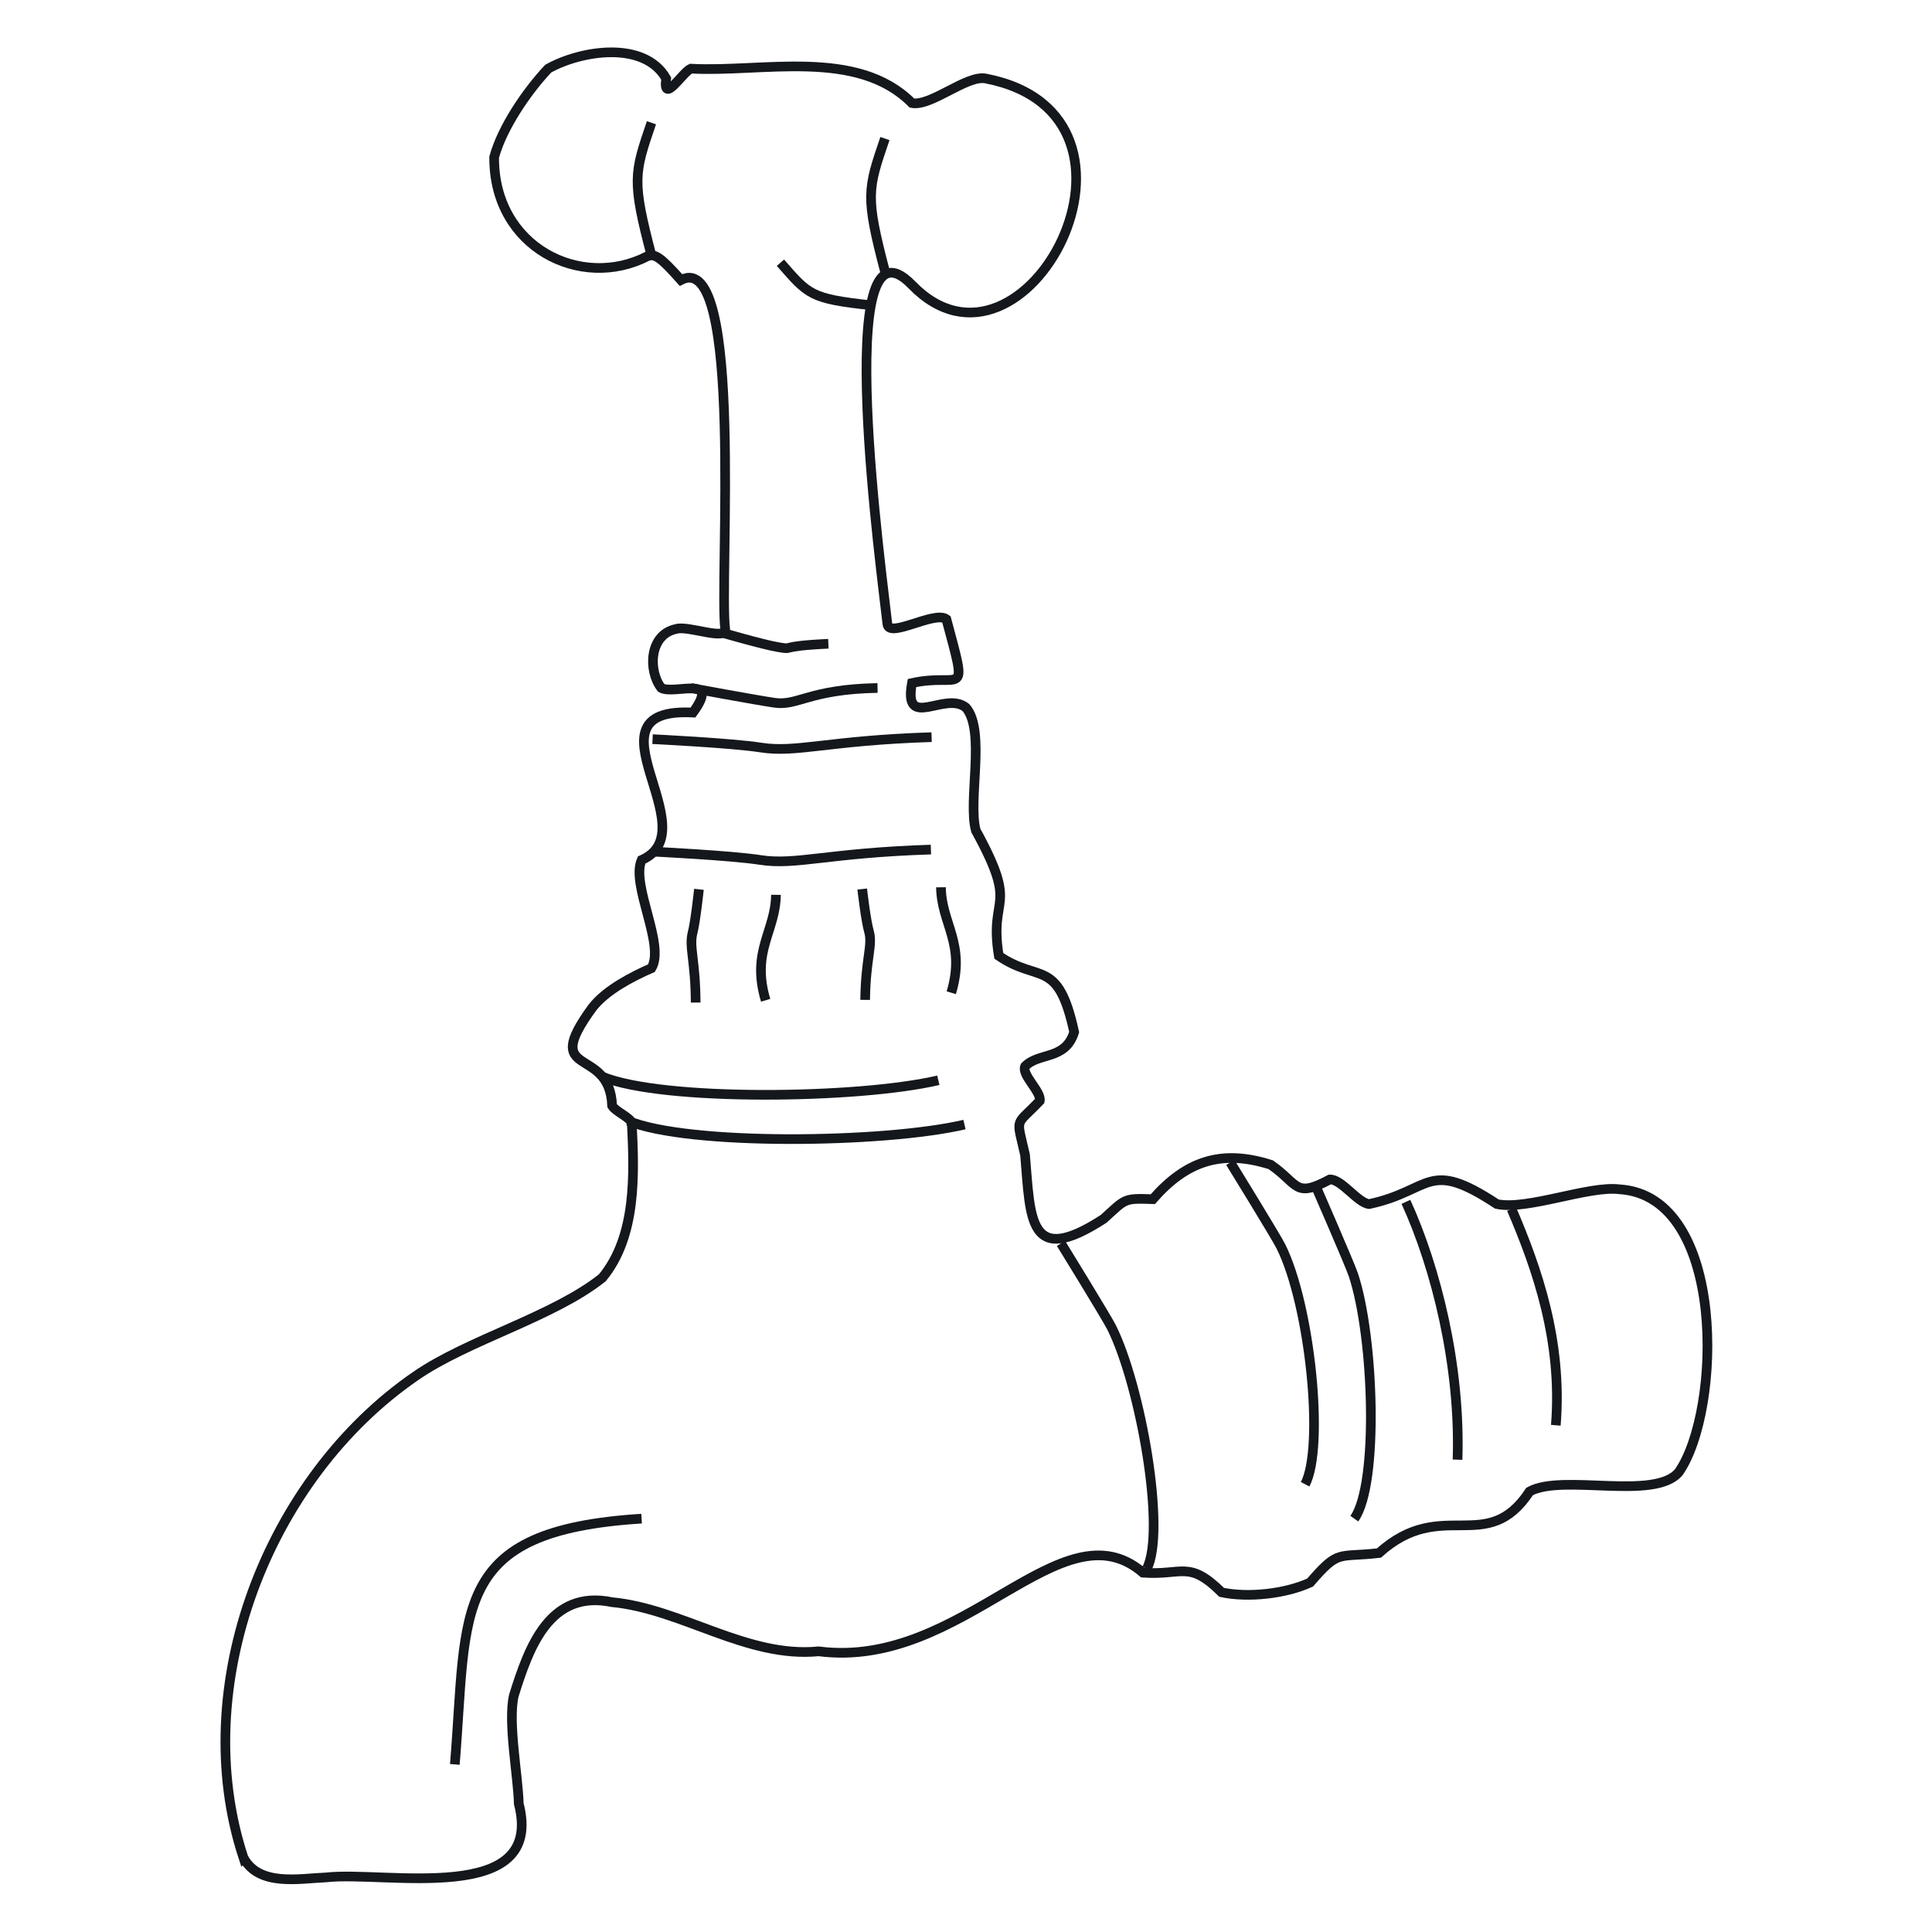 <?xml version="1.0" encoding="UTF-8"?><svg id="Base" xmlns="http://www.w3.org/2000/svg" viewBox="0 0 800 800"><defs><style>.cls-1{fill:none;stroke:#14171c;stroke-miterlimit:10;stroke-width:4px;}</style></defs><g id="Watertap"><path class="cls-1" d="M100.82,769.27c-23.4-70.92,9.99-157.34,71.24-199.45,21.57-14.99,56.85-24.42,77.34-40.71,14.32-17.33,13.25-43.28,12.21-64.22-1.12-2.44-6.79-4.69-8.14-7.01-1-25.49-30.16-10.63-8.14-40.71,5.67-7.28,16.53-12.83,24.42-16.28,5.8-9.63-8.64-34.51-4.07-44.78,28.18-12.38-26.11-63.49,21.26-61.06,11.66-15.95-7.56-7.25-13.12-10.18-5.5-7.05-5.09-22.1,6.11-24.42,4.83-1.61,21,5.05,20.35,0-2.55-19.77,7.9-158.11-18.32-144.51-8.72-9.83-10.93-11.01-13.93-9.81-27.43,14.12-63.68-3.63-63.41-41.07,3.39-12.4,13.57-27.27,22.38-36.63,13.53-7.6,39.76-11.79,48.85,4.07-1.56,11.16,6.67-2.49,10.18-4.07,29.54,1.62,68.84-8.65,91.59,14.25,7.91,1.49,22.63-11.7,30.53-10.18,78.7,15.22,16.16,133.62-30.53,85.48-33.91-34.96-12.06,122.54-10.17,140.43,.64,6.09,19.44-5.6,24.42-2.03,9.29,34.52,6.54,21.82-14.25,26.46-3.63,19.98,13.68,3.07,22.39,10.18,8.25,9.74,.65,38.59,4.07,50.88,18.24,33.24,5.29,26.1,9.5,51.9,16.73,11.43,24.48,.66,31.21,31.55-3.61,11.79-14.76,8.3-20.35,14.24-1.44,3.6,6.84,10.44,6.11,14.25-10.28,10.82-9.79,6.17-6.1,22.39,2.29,26.69,1.34,46.72,32.56,26.46,9.18-8.32,8.15-8.58,20.35-8.14,13.76-15.72,28.29-20.79,48.85-14.25,11.68,8.14,9.76,13.93,24.42,6.1,4.79-.28,11.51,9.66,16.28,10.18,26.14-5.55,23.88-19.15,52.92,0,12.53,2.67,38.18-7.78,50.88-6.11,44.4,2.92,42.23,91.7,24.43,117.14-10.06,11.88-48.08,.51-61.74,7.96-17.8,26.99-36.32,1.98-62.41,25.51-17.32,2-16.45-1.7-28.49,12.21-10.26,4.71-25.65,6.39-36.64,4.07-13.64-13.5-16.19-6.96-32.57-8.14-33.87-29.11-74.26,40.32-134.33,32.56-29.75,2.91-56.62-17.6-85.48-20.35-25.84-5.37-34.4,18.42-40.71,38.67-2.56,10.91,1.78,33.57,2.04,44.77,11.02,42.64-55.23,27.73-79.83,30.53-11.1,.45-27.68,3.84-34.15-8.14Z"/><path class="cls-1" d="M269.75,105.78c-8.16-31.13-7.16-33.96,0-54.95"/><path class="cls-1" d="M366.43,112.32c-8.16-31.13-7.16-33.96,0-54.95"/><path class="cls-1" d="M360.9,126.43c-25.37-2.74-26.1-4.35-37.74-17.65"/><path class="cls-1" d="M343.01,266.57c-22.01,1.03-13.36,2.64-20.94,1.37-6.11-1.02-23.62-6.11-23.62-6.11"/><path class="cls-1" d="M363.37,284.88c-28.4,.52-32.92,7.55-42.74,6.11-7.92-1.17-34.6-6.11-34.6-6.11"/><path class="cls-1" d="M385.75,305.24c-42.88,1.37-55.89,6.62-70.69,4.3-11.93-1.87-44.85-3.47-44.85-3.47"/><path class="cls-1" d="M385.47,351.79c-42.88,1.37-55.89,6.62-70.69,4.3-11.93-1.87-44.85-3.47-44.85-3.47"/><path class="cls-1" d="M288.06,415.14c-.09-17.46-2.81-23-1.28-28.88,1.23-4.74,2.63-18.01,2.63-18.01"/><path class="cls-1" d="M358.24,414.03c.2-17.11,3.23-22.63,1.58-28.34-1.33-4.61-2.8-17.56-2.8-17.56"/><path class="cls-1" d="M644.23,590.17c2.81-34.87-7.82-65.04-18.32-89.55"/><path class="cls-1" d="M603.53,604.42c1.3-38.62-8.88-79.5-21.37-106.76"/><path class="cls-1" d="M560.79,628.84c10.18-14.25,8.14-75.3-.4-100.98-1.43-4.3-15.88-37.42-15.88-37.42"/><path class="cls-1" d="M540.43,614.6c8.08-15.53,2.05-74.22-10.01-98.44-2.02-4.06-20.97-34.82-20.97-34.82"/><path class="cls-1" d="M474.86,649.61c8.08-15.53-2.5-75.7-14.56-99.93-2.02-4.06-20.97-34.82-20.97-34.82"/><path class="cls-1" d="M249.3,445.77c24.75,10.33,105.93,9.33,139.24,1.55"/><path class="cls-1" d="M260.13,464.11c24.75,10.33,105.93,9.33,139.24,1.55"/><path class="cls-1" d="M265.67,628.84c-79.58,4.97-72.02,37.64-77.34,101.76"/><path class="cls-1" d="M389.63,367.41c.19,15.17,10.37,23.31,4.27,43.66"/><path class="cls-1" d="M321.31,370.53c-.19,15.17-10.37,23.31-4.27,43.66"/></g></svg>